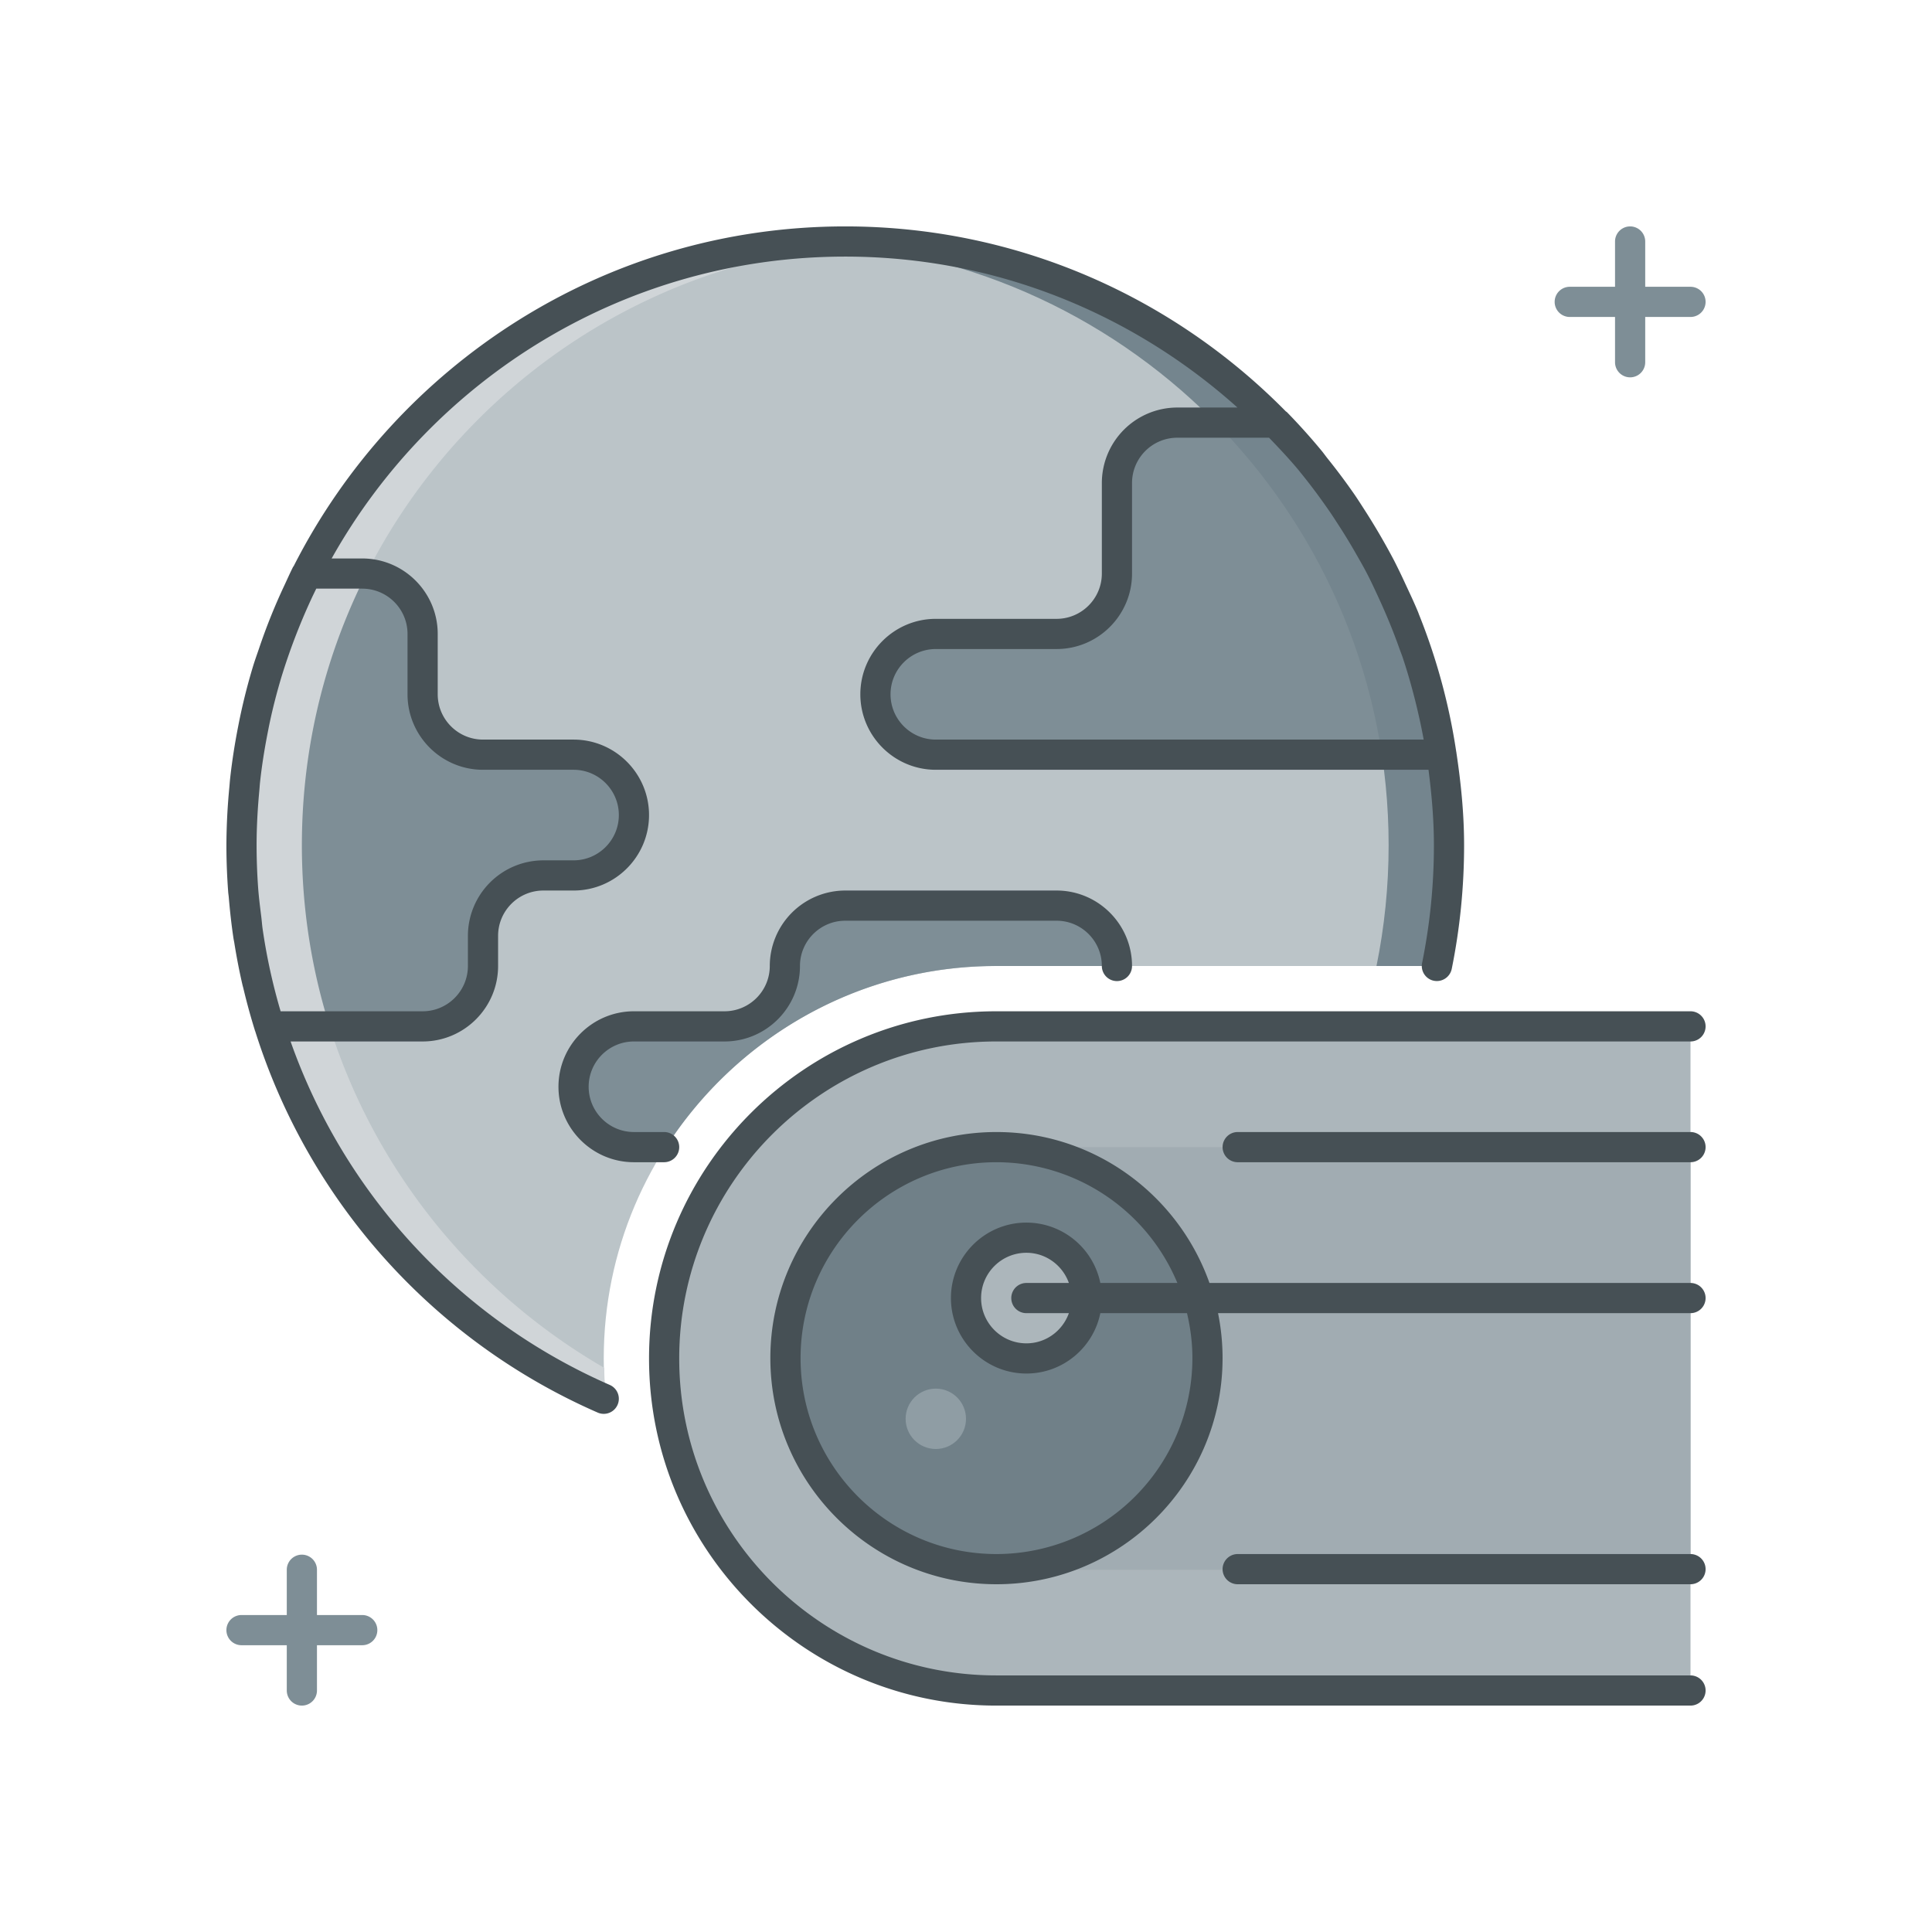 <svg id="SvgjsSvg1086" width="288" height="288" xmlns="http://www.w3.org/2000/svg" version="1.1" xmlns:xlink="http://www.w3.org/1999/xlink" xmlns:svgjs="http://svgjs.com/svgjs"><defs id="SvgjsDefs1087"></defs><g id="SvgjsG1088"><svg xmlns="http://www.w3.org/2000/svg" viewBox="0 0 64 64" width="288" height="288"><path fill="#bbc4c8" d="M20 45c0-7.168 5.832-13 13-13h14.598c.263-1.293.402-2.63.402-4 0-11.046-8.954-20-20-20S8 16.954 8 28c0 8.228 4.972 15.289 12.072 18.359-.046-.447-.072-.9-.072-1.359z" class="color96dced svgShape"></path><path fill="#7e8e96" d="M42.271 14H39a2 2 0 0 0-2 2v3a2 2 0 0 1-2 2h-4a2 2 0 1 0 0 4h16.751a19.92 19.92 0 0 0-5.48-11z" class="color55bf5c svgShape"></path><path fill="#74858e" d="M28 8c-.338 0-.667.034-1 .05 10.578.525 19 9.242 19 19.95 0 1.37-.139 2.707-.402 4h2c.263-1.293.402-2.63.402-4 0-11.046-8.954-20-20-20z" class="color43a8bf svgShape"></path><path fill="#7e8e96" d="M21 27a2 2 0 0 0-2-2h-3a2 2 0 0 1-2-2v-2a2 2 0 0 0-2-2h-1.843a19.883 19.883 0 0 0-1.232 15H14a2 2 0 0 0 2-2v-1a2 2 0 0 1 2-2h1a2 2 0 0 0 2-2z" class="color55bf5c svgShape"></path><path fill="#d0d5d8" d="M10 28c0-10.708 8.422-19.425 19-19.95-.333-.016-.662-.05-1-.05C16.954 8 8 16.954 8 28c0 8.228 4.972 15.289 12.072 18.359a13.436 13.436 0 0 1-.056-1.048C14.034 41.855 10 35.405 10 28z" class="colora9ffab svgShape"></path><path fill="#7e8e96" d="M22.063 38c2.314-3.602 6.347-6 10.937-6h4a2 2 0 0 0-2-2h-7a2 2 0 0 0-2 2 2 2 0 0 1-2 2h-3a2 2 0 1 0 0 4h1.063z" class="color55bf5c svgShape"></path><path fill="#acb6bb" d="M56 34H33c-6.075 0-11 4.925-11 11s4.925 11 11 11h23" class="colorffd769 svgShape"></path><path fill="#a1acb2" d="M33 38a7 7 0 1 0 0 14h23V38H33z" class="colorf29e61 svgShape"></path><circle cx="33.01" cy="44.99" r="6.99" fill="#708088" class="colora67c52 svgShape"></circle><circle cx="34" cy="43" r="2" fill="#acb6bb" class="colorffd769 svgShape"></circle><circle cx="31" cy="47" r="1" fill="#8f9da4" class="colorc69c6d svgShape"></circle><path fill="#465055" d="M21 34.5h3c1.378 0 2.5-1.122 2.5-2.5 0-.827.673-1.5 1.5-1.5h7c.827 0 1.5.673 1.5 1.5a.5.5 0 0 0 1 0c0-1.378-1.121-2.5-2.5-2.5h-7a2.503 2.503 0 0 0-2.5 2.5c0 .827-.673 1.5-1.5 1.5h-3c-1.378 0-2.5 1.122-2.5 2.5s1.122 2.5 2.5 2.5h1a.5.5 0 0 0 0-1h-1c-.827 0-1.5-.673-1.5-1.5s.673-1.5 1.5-1.5z" class="color75265d svgShape"></path><path fill="#465055" d="M56 33.5H33c-6.341 0-11.5 5.159-11.5 11.5S26.659 56.5 33 56.5h23a.5.5 0 0 0 0-1H33c-5.79 0-10.5-4.71-10.5-10.5S27.21 34.5 33 34.5h23a.5.5 0 0 0 0-1z" class="color75265d svgShape"></path><path fill="#465055" d="M56 51.48H41a.5.5 0 0 0 0 1h15a.5.5 0 0 0 0-1zm0-13.98H41a.5.5 0 0 0 0 1h15a.5.5 0 0 0 0-1zm0 5H40.065c-1.03-2.908-3.8-5-7.056-5-4.13 0-7.49 3.36-7.49 7.49s3.36 7.49 7.49 7.49c4.13 0 7.49-3.36 7.49-7.49a7.47 7.47 0 0 0-.15-1.49H56a.5.5 0 0 0 0-1zm-16.5 2.49a6.497 6.497 0 0 1-6.49 6.49c-3.579 0-6.49-2.912-6.49-6.49s2.912-6.49 6.49-6.49a6.5 6.5 0 0 1 5.992 4H36.45a2.503 2.503 0 0 0-2.449-2c-1.378 0-2.5 1.122-2.5 2.5s1.122 2.5 2.5 2.5c1.208 0 2.217-.86 2.449-2h2.871c.113.479.179.977.179 1.49zM34 43.5h1.408c-.207.581-.757 1-1.408 1-.827 0-1.5-.673-1.5-1.5s.673-1.5 1.5-1.5c.651 0 1.201.419 1.408 1H34a.5.5 0 0 0 0 1z" class="color75265d svgShape"></path><path fill="#7e8e96" d="M56 9.5h-1.5V8a.5.5 0 0 0-1 0v1.5H52a.5.5 0 0 0 0 1h1.5V12a.5.5 0 0 0 1 0v-1.5H56a.5.5 0 0 0 0-1zm-48 45h1.5V56a.5.5 0 0 0 1 0v-1.5H12a.5.5 0 0 0 0-1h-1.5V52a.5.5 0 0 0-1 0v1.5H8a.5.5 0 0 0 0 1z" class="color55bf5c svgShape"></path><path fill="#465055" d="M48.245 24.932v-.006l-.007-.037a20.29 20.29 0 0 0-1.234-4.538c-.009-.023-.016-.047-.026-.07-.125-.305-.265-.6-.404-.898a21.809 21.809 0 0 0-.393-.815 22.158 22.158 0 0 0-.973-1.669c-.115-.178-.228-.357-.348-.531a20.953 20.953 0 0 0-.883-1.181c-.069-.086-.131-.176-.201-.26a20.863 20.863 0 0 0-1.147-1.276c-.01-.01-.023-.014-.034-.023C38.874 9.85 33.708 7.5 28 7.5c-7.977 0-14.887 4.589-18.273 11.257-.004.007-.012.01-.016.017-.103.204-.194.411-.29.616a19.656 19.656 0 0 0-.838 2.085c-.069.204-.143.404-.205.611a19.88 19.88 0 0 0-.493 2c-.111.567-.2 1.139-.263 1.715-.01.097-.017.195-.026.293A20.788 20.788 0 0 0 7.5 28c0 .519.021 1.036.059 1.548.004.058.014.115.019.172.039.461.089.919.158 1.373.006.041.016.082.023.123.075.473.165.942.272 1.405.009.04.022.079.031.119.11.463.235.921.376 1.374l.01.036.005.007A20.502 20.502 0 0 0 19.8 46.794a.499.499 0 1 0 .4-.916A19.502 19.502 0 0 1 9.626 34.5H14c1.378 0 2.5-1.122 2.5-2.5v-1c0-.827.673-1.5 1.5-1.5h1c1.378 0 2.5-1.122 2.5-2.5s-1.122-2.5-2.5-2.5h-3c-.827 0-1.5-.673-1.5-1.5v-2c0-1.378-1.122-2.5-2.5-2.5h-1.014c3.341-5.959 9.71-10 17.014-10 4.993 0 9.539 1.902 12.992 5H39a2.503 2.503 0 0 0-2.5 2.5v3c0 .827-.673 1.5-1.5 1.5h-4c-1.378 0-2.5 1.122-2.5 2.5s1.122 2.5 2.5 2.5h16.321c.106.821.179 1.651.179 2.5a19.55 19.55 0 0 1-.391 3.9.499.499 0 0 0 .391.589.504.504 0 0 0 .59-.39c.272-1.34.41-2.719.41-4.1 0-1.044-.104-2.064-.255-3.067zM12 19.5c.827 0 1.5.673 1.5 1.5v2c0 1.378 1.122 2.5 2.5 2.5h3c.827 0 1.5.673 1.5 1.5s-.673 1.5-1.5 1.5h-1a2.503 2.503 0 0 0-2.5 2.5v1c0 .827-.673 1.5-1.5 1.5H9.296a19.472 19.472 0 0 1-.594-2.711c-.02-.136-.029-.275-.046-.413-.04-.322-.081-.644-.105-.967A19.946 19.946 0 0 1 8.5 28c0-.621.036-1.233.093-1.838.007-.076.011-.153.019-.229.059-.554.146-1.098.251-1.637.027-.137.053-.274.083-.411.105-.486.23-.965.37-1.436a20.448 20.448 0 0 1 .999-2.613c.052-.113.108-.225.162-.337H12zm35.161 5H31c-.827 0-1.5-.673-1.5-1.5s.673-1.5 1.5-1.5h4c1.379 0 2.5-1.122 2.5-2.5v-3c0-.827.673-1.5 1.5-1.5h3.039c.343.356.682.716.998 1.098l.034.044c.344.419.666.856.975 1.303.102.148.198.299.296.45.207.318.403.642.591.972.11.193.221.385.324.581.152.289.289.588.427.886.245.534.47 1.077.667 1.633.036.102.077.202.112.305.136.406.256.817.365 1.233l.047.182c.108.433.206.87.286 1.313z" class="color75265d svgShape"></path></svg></g></svg>